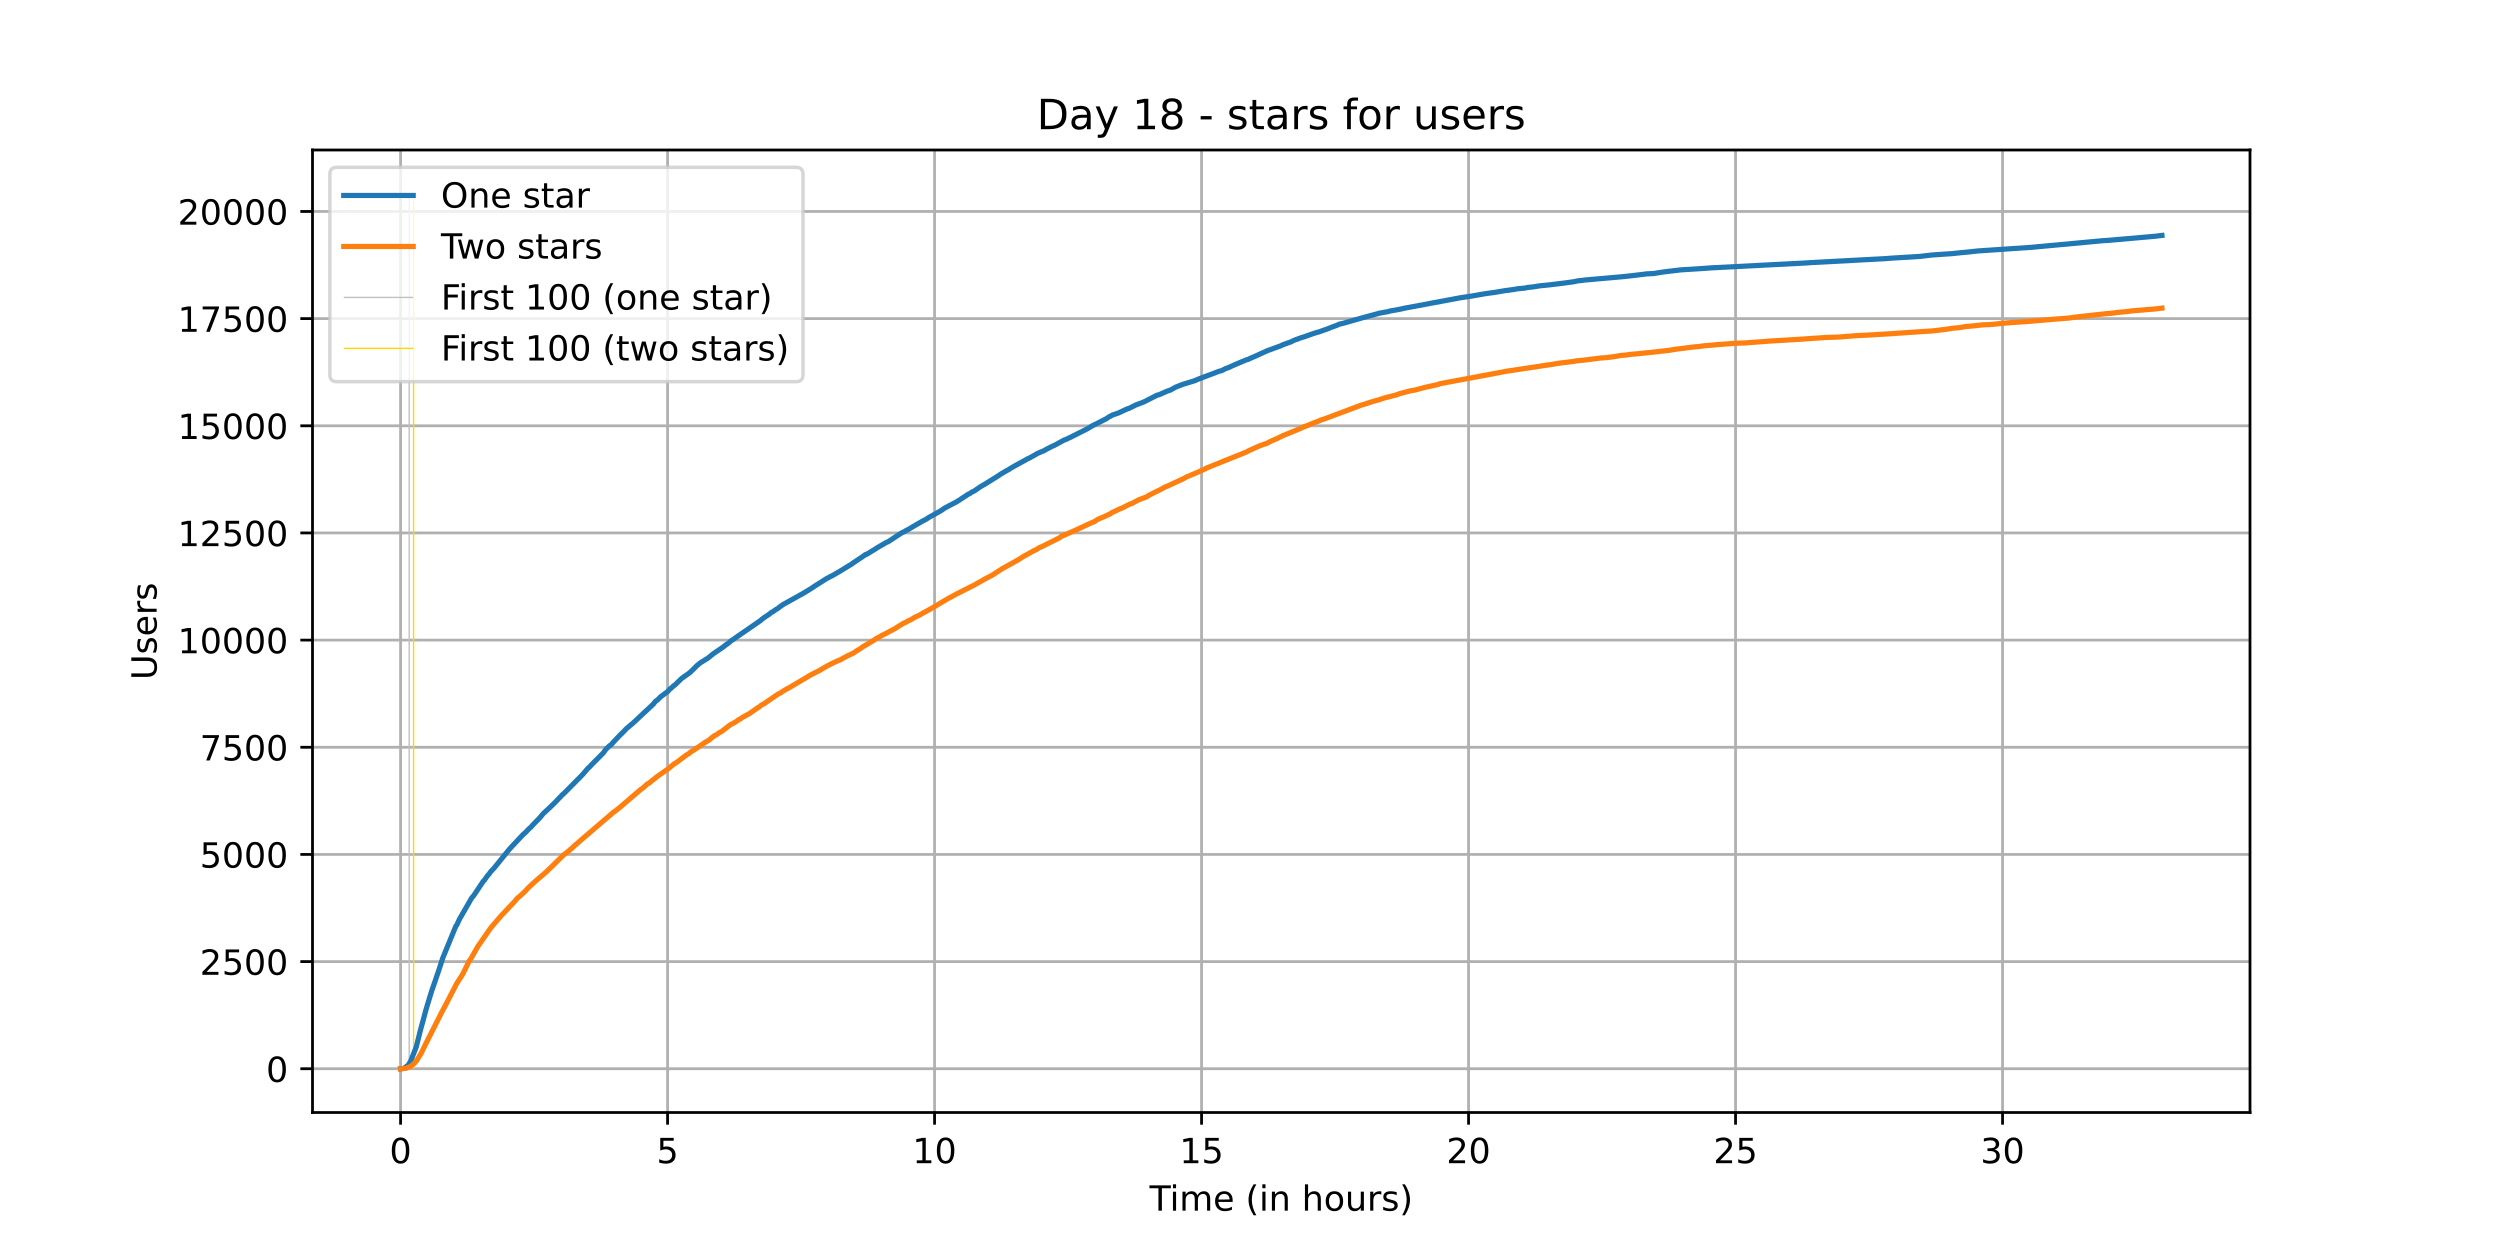 <?xml version="1.0" encoding="utf-8" standalone="no"?>
<!DOCTYPE svg PUBLIC "-//W3C//DTD SVG 1.1//EN"
  "http://www.w3.org/Graphics/SVG/1.1/DTD/svg11.dtd">
<!-- Created with matplotlib (https://matplotlib.org/) -->
<svg height="360pt" version="1.1" viewBox="0 0 720 360" width="720pt" xmlns="http://www.w3.org/2000/svg" xmlns:xlink="http://www.w3.org/1999/xlink">
 <defs>
  <style type="text/css">*{stroke-linecap:butt;stroke-linejoin:round;}</style>
 </defs>
 <g id="figure_1">
  <g id="patch_1">
   <path d="M 0 360 
L 720 360 
L 720 0 
L 0 0 
z
" style="fill:#ffffff;"/>
  </g>
  <g id="axes_1">
   <g id="patch_2">
    <path d="M 90 320.4 
L 648 320.4 
L 648 43.2 
L 90 43.2 
z
" style="fill:#ffffff;"/>
   </g>
   <g id="matplotlib.axis_1">
    <g id="xtick_1">
     <g id="line2d_1">
      <path clip-path="url(#p8e06404243)" d="M 115.364 320.4 
L 115.364 43.2 
" style="fill:none;stroke:#b0b0b0;stroke-linecap:square;stroke-width:0.8;"/>
     </g>
     <g id="line2d_2">
      <defs>
       <path d="M 0 0 
L 0 3.5 
" id="m67d4da3504" style="stroke:#000000;stroke-width:0.8;"/>
      </defs>
      <g>
       <use style="stroke:#000000;stroke-width:0.8;" x="115.364" xlink:href="#m67d4da3504" y="320.4"/>
      </g>
     </g>
     <g id="text_1">
      <!-- 0 -->
      <g transform="translate(112.182 334.998)scale(0.1 -0.1)">
       <defs>
        <path d="M 31.781 66.406 
Q 24.172 66.406 20.328 58.906 
Q 16.5 51.422 16.5 36.375 
Q 16.5 21.391 20.328 13.891 
Q 24.172 6.391 31.781 6.391 
Q 39.453 6.391 43.281 13.891 
Q 47.125 21.391 47.125 36.375 
Q 47.125 51.422 43.281 58.906 
Q 39.453 66.406 31.781 66.406 
z
M 31.781 74.219 
Q 44.047 74.219 50.516 64.516 
Q 56.984 54.828 56.984 36.375 
Q 56.984 17.969 50.516 8.266 
Q 44.047 -1.422 31.781 -1.422 
Q 19.531 -1.422 13.062 8.266 
Q 6.594 17.969 6.594 36.375 
Q 6.594 54.828 13.062 64.516 
Q 19.531 74.219 31.781 74.219 
z
" id="DejaVuSans-48"/>
       </defs>
       <use xlink:href="#DejaVuSans-48"/>
      </g>
     </g>
    </g>
    <g id="xtick_2">
     <g id="line2d_3">
      <path clip-path="url(#p8e06404243)" d="M 192.259 320.4 
L 192.259 43.2 
" style="fill:none;stroke:#b0b0b0;stroke-linecap:square;stroke-width:0.8;"/>
     </g>
     <g id="line2d_4">
      <g>
       <use style="stroke:#000000;stroke-width:0.8;" x="192.259" xlink:href="#m67d4da3504" y="320.4"/>
      </g>
     </g>
     <g id="text_2">
      <!-- 5 -->
      <g transform="translate(189.077 334.998)scale(0.1 -0.1)">
       <defs>
        <path d="M 10.797 72.906 
L 49.516 72.906 
L 49.516 64.594 
L 19.828 64.594 
L 19.828 46.734 
Q 21.969 47.469 24.109 47.828 
Q 26.266 48.188 28.422 48.188 
Q 40.625 48.188 47.75 41.5 
Q 54.891 34.812 54.891 23.391 
Q 54.891 11.625 47.562 5.094 
Q 40.234 -1.422 26.906 -1.422 
Q 22.312 -1.422 17.547 -0.641 
Q 12.797 0.141 7.719 1.703 
L 7.719 11.625 
Q 12.109 9.234 16.797 8.062 
Q 21.484 6.891 26.703 6.891 
Q 35.156 6.891 40.078 11.328 
Q 45.016 15.766 45.016 23.391 
Q 45.016 31 40.078 35.438 
Q 35.156 39.891 26.703 39.891 
Q 22.75 39.891 18.812 39.016 
Q 14.891 38.141 10.797 36.281 
z
" id="DejaVuSans-53"/>
       </defs>
       <use xlink:href="#DejaVuSans-53"/>
      </g>
     </g>
    </g>
    <g id="xtick_3">
     <g id="line2d_5">
      <path clip-path="url(#p8e06404243)" d="M 269.154 320.4 
L 269.154 43.2 
" style="fill:none;stroke:#b0b0b0;stroke-linecap:square;stroke-width:0.8;"/>
     </g>
     <g id="line2d_6">
      <g>
       <use style="stroke:#000000;stroke-width:0.8;" x="269.154" xlink:href="#m67d4da3504" y="320.4"/>
      </g>
     </g>
     <g id="text_3">
      <!-- 10 -->
      <g transform="translate(262.791 334.998)scale(0.1 -0.1)">
       <defs>
        <path d="M 12.406 8.297 
L 28.516 8.297 
L 28.516 63.922 
L 10.984 60.406 
L 10.984 69.391 
L 28.422 72.906 
L 38.281 72.906 
L 38.281 8.297 
L 54.391 8.297 
L 54.391 0 
L 12.406 0 
z
" id="DejaVuSans-49"/>
       </defs>
       <use xlink:href="#DejaVuSans-49"/>
       <use x="63.623" xlink:href="#DejaVuSans-48"/>
      </g>
     </g>
    </g>
    <g id="xtick_4">
     <g id="line2d_7">
      <path clip-path="url(#p8e06404243)" d="M 346.049 320.4 
L 346.049 43.2 
" style="fill:none;stroke:#b0b0b0;stroke-linecap:square;stroke-width:0.8;"/>
     </g>
     <g id="line2d_8">
      <g>
       <use style="stroke:#000000;stroke-width:0.8;" x="346.049" xlink:href="#m67d4da3504" y="320.4"/>
      </g>
     </g>
     <g id="text_4">
      <!-- 15 -->
      <g transform="translate(339.686 334.998)scale(0.1 -0.1)">
       <use xlink:href="#DejaVuSans-49"/>
       <use x="63.623" xlink:href="#DejaVuSans-53"/>
      </g>
     </g>
    </g>
    <g id="xtick_5">
     <g id="line2d_9">
      <path clip-path="url(#p8e06404243)" d="M 422.944 320.4 
L 422.944 43.2 
" style="fill:none;stroke:#b0b0b0;stroke-linecap:square;stroke-width:0.8;"/>
     </g>
     <g id="line2d_10">
      <g>
       <use style="stroke:#000000;stroke-width:0.8;" x="422.944" xlink:href="#m67d4da3504" y="320.4"/>
      </g>
     </g>
     <g id="text_5">
      <!-- 20 -->
      <g transform="translate(416.582 334.998)scale(0.1 -0.1)">
       <defs>
        <path d="M 19.188 8.297 
L 53.609 8.297 
L 53.609 0 
L 7.328 0 
L 7.328 8.297 
Q 12.938 14.109 22.625 23.891 
Q 32.328 33.688 34.812 36.531 
Q 39.547 41.844 41.422 45.531 
Q 43.312 49.219 43.312 52.781 
Q 43.312 58.594 39.234 62.25 
Q 35.156 65.922 28.609 65.922 
Q 23.969 65.922 18.812 64.312 
Q 13.672 62.703 7.812 59.422 
L 7.812 69.391 
Q 13.766 71.781 18.938 73 
Q 24.125 74.219 28.422 74.219 
Q 39.75 74.219 46.484 68.547 
Q 53.219 62.891 53.219 53.422 
Q 53.219 48.922 51.531 44.891 
Q 49.859 40.875 45.406 35.406 
Q 44.188 33.984 37.641 27.219 
Q 31.109 20.453 19.188 8.297 
z
" id="DejaVuSans-50"/>
       </defs>
       <use xlink:href="#DejaVuSans-50"/>
       <use x="63.623" xlink:href="#DejaVuSans-48"/>
      </g>
     </g>
    </g>
    <g id="xtick_6">
     <g id="line2d_11">
      <path clip-path="url(#p8e06404243)" d="M 499.839 320.4 
L 499.839 43.2 
" style="fill:none;stroke:#b0b0b0;stroke-linecap:square;stroke-width:0.8;"/>
     </g>
     <g id="line2d_12">
      <g>
       <use style="stroke:#000000;stroke-width:0.8;" x="499.839" xlink:href="#m67d4da3504" y="320.4"/>
      </g>
     </g>
     <g id="text_6">
      <!-- 25 -->
      <g transform="translate(493.477 334.998)scale(0.1 -0.1)">
       <use xlink:href="#DejaVuSans-50"/>
       <use x="63.623" xlink:href="#DejaVuSans-53"/>
      </g>
     </g>
    </g>
    <g id="xtick_7">
     <g id="line2d_13">
      <path clip-path="url(#p8e06404243)" d="M 576.734 320.4 
L 576.734 43.2 
" style="fill:none;stroke:#b0b0b0;stroke-linecap:square;stroke-width:0.8;"/>
     </g>
     <g id="line2d_14">
      <g>
       <use style="stroke:#000000;stroke-width:0.8;" x="576.734" xlink:href="#m67d4da3504" y="320.4"/>
      </g>
     </g>
     <g id="text_7">
      <!-- 30 -->
      <g transform="translate(570.372 334.998)scale(0.1 -0.1)">
       <defs>
        <path d="M 40.578 39.312 
Q 47.656 37.797 51.625 33 
Q 55.609 28.219 55.609 21.188 
Q 55.609 10.406 48.188 4.484 
Q 40.766 -1.422 27.094 -1.422 
Q 22.516 -1.422 17.656 -0.516 
Q 12.797 0.391 7.625 2.203 
L 7.625 11.719 
Q 11.719 9.328 16.594 8.109 
Q 21.484 6.891 26.812 6.891 
Q 36.078 6.891 40.938 10.547 
Q 45.797 14.203 45.797 21.188 
Q 45.797 27.641 41.281 31.266 
Q 36.766 34.906 28.719 34.906 
L 20.219 34.906 
L 20.219 43.016 
L 29.109 43.016 
Q 36.375 43.016 40.234 45.922 
Q 44.094 48.828 44.094 54.297 
Q 44.094 59.906 40.109 62.906 
Q 36.141 65.922 28.719 65.922 
Q 24.656 65.922 20.016 65.031 
Q 15.375 64.156 9.812 62.312 
L 9.812 71.094 
Q 15.438 72.656 20.344 73.438 
Q 25.25 74.219 29.594 74.219 
Q 40.828 74.219 47.359 69.109 
Q 53.906 64.016 53.906 55.328 
Q 53.906 49.266 50.438 45.094 
Q 46.969 40.922 40.578 39.312 
z
" id="DejaVuSans-51"/>
       </defs>
       <use xlink:href="#DejaVuSans-51"/>
       <use x="63.623" xlink:href="#DejaVuSans-48"/>
      </g>
     </g>
    </g>
    <g id="text_8">
     <!-- Time (in hours) -->
     <g transform="translate(331.072 348.677)scale(0.1 -0.1)">
      <defs>
       <path d="M -0.297 72.906 
L 61.375 72.906 
L 61.375 64.594 
L 35.5 64.594 
L 35.5 0 
L 25.594 0 
L 25.594 64.594 
L -0.297 64.594 
z
" id="DejaVuSans-84"/>
       <path d="M 9.422 54.688 
L 18.406 54.688 
L 18.406 0 
L 9.422 0 
z
M 9.422 75.984 
L 18.406 75.984 
L 18.406 64.594 
L 9.422 64.594 
z
" id="DejaVuSans-105"/>
       <path d="M 52 44.188 
Q 55.375 50.25 60.062 53.125 
Q 64.75 56 71.094 56 
Q 79.641 56 84.281 50.016 
Q 88.922 44.047 88.922 33.016 
L 88.922 0 
L 79.891 0 
L 79.891 32.719 
Q 79.891 40.578 77.094 44.375 
Q 74.312 48.188 68.609 48.188 
Q 61.625 48.188 57.562 43.547 
Q 53.516 38.922 53.516 30.906 
L 53.516 0 
L 44.484 0 
L 44.484 32.719 
Q 44.484 40.625 41.703 44.406 
Q 38.922 48.188 33.109 48.188 
Q 26.219 48.188 22.156 43.531 
Q 18.109 38.875 18.109 30.906 
L 18.109 0 
L 9.078 0 
L 9.078 54.688 
L 18.109 54.688 
L 18.109 46.188 
Q 21.188 51.219 25.484 53.609 
Q 29.781 56 35.688 56 
Q 41.656 56 45.828 52.969 
Q 50 49.953 52 44.188 
z
" id="DejaVuSans-109"/>
       <path d="M 56.203 29.594 
L 56.203 25.203 
L 14.891 25.203 
Q 15.484 15.922 20.484 11.062 
Q 25.484 6.203 34.422 6.203 
Q 39.594 6.203 44.453 7.469 
Q 49.312 8.734 54.109 11.281 
L 54.109 2.781 
Q 49.266 0.734 44.188 -0.344 
Q 39.109 -1.422 33.891 -1.422 
Q 20.797 -1.422 13.156 6.188 
Q 5.516 13.812 5.516 26.812 
Q 5.516 40.234 12.766 48.109 
Q 20.016 56 32.328 56 
Q 43.359 56 49.781 48.891 
Q 56.203 41.797 56.203 29.594 
z
M 47.219 32.234 
Q 47.125 39.594 43.094 43.984 
Q 39.062 48.391 32.422 48.391 
Q 24.906 48.391 20.391 44.141 
Q 15.875 39.891 15.188 32.172 
z
" id="DejaVuSans-101"/>
       <path id="DejaVuSans-32"/>
       <path d="M 31 75.875 
Q 24.469 64.656 21.281 53.656 
Q 18.109 42.672 18.109 31.391 
Q 18.109 20.125 21.312 9.062 
Q 24.516 -2 31 -13.188 
L 23.188 -13.188 
Q 15.875 -1.703 12.234 9.375 
Q 8.594 20.453 8.594 31.391 
Q 8.594 42.281 12.203 53.312 
Q 15.828 64.359 23.188 75.875 
z
" id="DejaVuSans-40"/>
       <path d="M 54.891 33.016 
L 54.891 0 
L 45.906 0 
L 45.906 32.719 
Q 45.906 40.484 42.875 44.328 
Q 39.844 48.188 33.797 48.188 
Q 26.516 48.188 22.312 43.547 
Q 18.109 38.922 18.109 30.906 
L 18.109 0 
L 9.078 0 
L 9.078 54.688 
L 18.109 54.688 
L 18.109 46.188 
Q 21.344 51.125 25.703 53.562 
Q 30.078 56 35.797 56 
Q 45.219 56 50.047 50.172 
Q 54.891 44.344 54.891 33.016 
z
" id="DejaVuSans-110"/>
       <path d="M 54.891 33.016 
L 54.891 0 
L 45.906 0 
L 45.906 32.719 
Q 45.906 40.484 42.875 44.328 
Q 39.844 48.188 33.797 48.188 
Q 26.516 48.188 22.312 43.547 
Q 18.109 38.922 18.109 30.906 
L 18.109 0 
L 9.078 0 
L 9.078 75.984 
L 18.109 75.984 
L 18.109 46.188 
Q 21.344 51.125 25.703 53.562 
Q 30.078 56 35.797 56 
Q 45.219 56 50.047 50.172 
Q 54.891 44.344 54.891 33.016 
z
" id="DejaVuSans-104"/>
       <path d="M 30.609 48.391 
Q 23.391 48.391 19.188 42.75 
Q 14.984 37.109 14.984 27.297 
Q 14.984 17.484 19.156 11.844 
Q 23.344 6.203 30.609 6.203 
Q 37.797 6.203 41.984 11.859 
Q 46.188 17.531 46.188 27.297 
Q 46.188 37.016 41.984 42.703 
Q 37.797 48.391 30.609 48.391 
z
M 30.609 56 
Q 42.328 56 49.016 48.375 
Q 55.719 40.766 55.719 27.297 
Q 55.719 13.875 49.016 6.219 
Q 42.328 -1.422 30.609 -1.422 
Q 18.844 -1.422 12.172 6.219 
Q 5.516 13.875 5.516 27.297 
Q 5.516 40.766 12.172 48.375 
Q 18.844 56 30.609 56 
z
" id="DejaVuSans-111"/>
       <path d="M 8.5 21.578 
L 8.5 54.688 
L 17.484 54.688 
L 17.484 21.922 
Q 17.484 14.156 20.5 10.266 
Q 23.531 6.391 29.594 6.391 
Q 36.859 6.391 41.078 11.031 
Q 45.312 15.672 45.312 23.688 
L 45.312 54.688 
L 54.297 54.688 
L 54.297 0 
L 45.312 0 
L 45.312 8.406 
Q 42.047 3.422 37.719 1 
Q 33.406 -1.422 27.688 -1.422 
Q 18.266 -1.422 13.375 4.438 
Q 8.5 10.297 8.5 21.578 
z
M 31.109 56 
z
" id="DejaVuSans-117"/>
       <path d="M 41.109 46.297 
Q 39.594 47.172 37.812 47.578 
Q 36.031 48 33.891 48 
Q 26.266 48 22.188 43.047 
Q 18.109 38.094 18.109 28.812 
L 18.109 0 
L 9.078 0 
L 9.078 54.688 
L 18.109 54.688 
L 18.109 46.188 
Q 20.953 51.172 25.484 53.578 
Q 30.031 56 36.531 56 
Q 37.453 56 38.578 55.875 
Q 39.703 55.766 41.062 55.516 
z
" id="DejaVuSans-114"/>
       <path d="M 44.281 53.078 
L 44.281 44.578 
Q 40.484 46.531 36.375 47.5 
Q 32.281 48.484 27.875 48.484 
Q 21.188 48.484 17.844 46.438 
Q 14.5 44.391 14.5 40.281 
Q 14.5 37.156 16.891 35.375 
Q 19.281 33.594 26.516 31.984 
L 29.594 31.297 
Q 39.156 29.25 43.188 25.516 
Q 47.219 21.781 47.219 15.094 
Q 47.219 7.469 41.188 3.016 
Q 35.156 -1.422 24.609 -1.422 
Q 20.219 -1.422 15.453 -0.562 
Q 10.688 0.297 5.422 2 
L 5.422 11.281 
Q 10.406 8.688 15.234 7.391 
Q 20.062 6.109 24.812 6.109 
Q 31.156 6.109 34.562 8.281 
Q 37.984 10.453 37.984 14.406 
Q 37.984 18.062 35.516 20.016 
Q 33.062 21.969 24.703 23.781 
L 21.578 24.516 
Q 13.234 26.266 9.516 29.906 
Q 5.812 33.547 5.812 39.891 
Q 5.812 47.609 11.281 51.797 
Q 16.75 56 26.812 56 
Q 31.781 56 36.172 55.266 
Q 40.578 54.547 44.281 53.078 
z
" id="DejaVuSans-115"/>
       <path d="M 8.016 75.875 
L 15.828 75.875 
Q 23.141 64.359 26.781 53.312 
Q 30.422 42.281 30.422 31.391 
Q 30.422 20.453 26.781 9.375 
Q 23.141 -1.703 15.828 -13.188 
L 8.016 -13.188 
Q 14.5 -2 17.703 9.062 
Q 20.906 20.125 20.906 31.391 
Q 20.906 42.672 17.703 53.656 
Q 14.5 64.656 8.016 75.875 
z
" id="DejaVuSans-41"/>
      </defs>
      <use xlink:href="#DejaVuSans-84"/>
      <use x="57.959" xlink:href="#DejaVuSans-105"/>
      <use x="85.742" xlink:href="#DejaVuSans-109"/>
      <use x="183.154" xlink:href="#DejaVuSans-101"/>
      <use x="244.678" xlink:href="#DejaVuSans-32"/>
      <use x="276.465" xlink:href="#DejaVuSans-40"/>
      <use x="315.479" xlink:href="#DejaVuSans-105"/>
      <use x="343.262" xlink:href="#DejaVuSans-110"/>
      <use x="406.641" xlink:href="#DejaVuSans-32"/>
      <use x="438.428" xlink:href="#DejaVuSans-104"/>
      <use x="501.807" xlink:href="#DejaVuSans-111"/>
      <use x="562.988" xlink:href="#DejaVuSans-117"/>
      <use x="626.367" xlink:href="#DejaVuSans-114"/>
      <use x="667.48" xlink:href="#DejaVuSans-115"/>
      <use x="719.58" xlink:href="#DejaVuSans-41"/>
     </g>
    </g>
   </g>
   <g id="matplotlib.axis_2">
    <g id="ytick_1">
     <g id="line2d_15">
      <path clip-path="url(#p8e06404243)" d="M 90 307.8 
L 648 307.8 
" style="fill:none;stroke:#b0b0b0;stroke-linecap:square;stroke-width:0.8;"/>
     </g>
     <g id="line2d_16">
      <defs>
       <path d="M 0 0 
L -3.5 0 
" id="m8e294dce4d" style="stroke:#000000;stroke-width:0.8;"/>
      </defs>
      <g>
       <use style="stroke:#000000;stroke-width:0.8;" x="90" xlink:href="#m8e294dce4d" y="307.8"/>
      </g>
     </g>
     <g id="text_9">
      <!-- 0 -->
      <g transform="translate(76.638 311.599)scale(0.1 -0.1)">
       <use xlink:href="#DejaVuSans-48"/>
      </g>
     </g>
    </g>
    <g id="ytick_2">
     <g id="line2d_17">
      <path clip-path="url(#p8e06404243)" d="M 90 276.937 
L 648 276.937 
" style="fill:none;stroke:#b0b0b0;stroke-linecap:square;stroke-width:0.8;"/>
     </g>
     <g id="line2d_18">
      <g>
       <use style="stroke:#000000;stroke-width:0.8;" x="90" xlink:href="#m8e294dce4d" y="276.937"/>
      </g>
     </g>
     <g id="text_10">
      <!-- 2500 -->
      <g transform="translate(57.55 280.737)scale(0.1 -0.1)">
       <use xlink:href="#DejaVuSans-50"/>
       <use x="63.623" xlink:href="#DejaVuSans-53"/>
       <use x="127.246" xlink:href="#DejaVuSans-48"/>
       <use x="190.869" xlink:href="#DejaVuSans-48"/>
      </g>
     </g>
    </g>
    <g id="ytick_3">
     <g id="line2d_19">
      <path clip-path="url(#p8e06404243)" d="M 90 246.075 
L 648 246.075 
" style="fill:none;stroke:#b0b0b0;stroke-linecap:square;stroke-width:0.8;"/>
     </g>
     <g id="line2d_20">
      <g>
       <use style="stroke:#000000;stroke-width:0.8;" x="90" xlink:href="#m8e294dce4d" y="246.075"/>
      </g>
     </g>
     <g id="text_11">
      <!-- 5000 -->
      <g transform="translate(57.55 249.874)scale(0.1 -0.1)">
       <use xlink:href="#DejaVuSans-53"/>
       <use x="63.623" xlink:href="#DejaVuSans-48"/>
       <use x="127.246" xlink:href="#DejaVuSans-48"/>
       <use x="190.869" xlink:href="#DejaVuSans-48"/>
      </g>
     </g>
    </g>
    <g id="ytick_4">
     <g id="line2d_21">
      <path clip-path="url(#p8e06404243)" d="M 90 215.212 
L 648 215.212 
" style="fill:none;stroke:#b0b0b0;stroke-linecap:square;stroke-width:0.8;"/>
     </g>
     <g id="line2d_22">
      <g>
       <use style="stroke:#000000;stroke-width:0.8;" x="90" xlink:href="#m8e294dce4d" y="215.212"/>
      </g>
     </g>
     <g id="text_12">
      <!-- 7500 -->
      <g transform="translate(57.55 219.011)scale(0.1 -0.1)">
       <defs>
        <path d="M 8.203 72.906 
L 55.078 72.906 
L 55.078 68.703 
L 28.609 0 
L 18.312 0 
L 43.219 64.594 
L 8.203 64.594 
z
" id="DejaVuSans-55"/>
       </defs>
       <use xlink:href="#DejaVuSans-55"/>
       <use x="63.623" xlink:href="#DejaVuSans-53"/>
       <use x="127.246" xlink:href="#DejaVuSans-48"/>
       <use x="190.869" xlink:href="#DejaVuSans-48"/>
      </g>
     </g>
    </g>
    <g id="ytick_5">
     <g id="line2d_23">
      <path clip-path="url(#p8e06404243)" d="M 90 184.35 
L 648 184.35 
" style="fill:none;stroke:#b0b0b0;stroke-linecap:square;stroke-width:0.8;"/>
     </g>
     <g id="line2d_24">
      <g>
       <use style="stroke:#000000;stroke-width:0.8;" x="90" xlink:href="#m8e294dce4d" y="184.35"/>
      </g>
     </g>
     <g id="text_13">
      <!-- 10000 -->
      <g transform="translate(51.188 188.149)scale(0.1 -0.1)">
       <use xlink:href="#DejaVuSans-49"/>
       <use x="63.623" xlink:href="#DejaVuSans-48"/>
       <use x="127.246" xlink:href="#DejaVuSans-48"/>
       <use x="190.869" xlink:href="#DejaVuSans-48"/>
       <use x="254.492" xlink:href="#DejaVuSans-48"/>
      </g>
     </g>
    </g>
    <g id="ytick_6">
     <g id="line2d_25">
      <path clip-path="url(#p8e06404243)" d="M 90 153.487 
L 648 153.487 
" style="fill:none;stroke:#b0b0b0;stroke-linecap:square;stroke-width:0.8;"/>
     </g>
     <g id="line2d_26">
      <g>
       <use style="stroke:#000000;stroke-width:0.8;" x="90" xlink:href="#m8e294dce4d" y="153.487"/>
      </g>
     </g>
     <g id="text_14">
      <!-- 12500 -->
      <g transform="translate(51.188 157.286)scale(0.1 -0.1)">
       <use xlink:href="#DejaVuSans-49"/>
       <use x="63.623" xlink:href="#DejaVuSans-50"/>
       <use x="127.246" xlink:href="#DejaVuSans-53"/>
       <use x="190.869" xlink:href="#DejaVuSans-48"/>
       <use x="254.492" xlink:href="#DejaVuSans-48"/>
      </g>
     </g>
    </g>
    <g id="ytick_7">
     <g id="line2d_27">
      <path clip-path="url(#p8e06404243)" d="M 90 122.624 
L 648 122.624 
" style="fill:none;stroke:#b0b0b0;stroke-linecap:square;stroke-width:0.8;"/>
     </g>
     <g id="line2d_28">
      <g>
       <use style="stroke:#000000;stroke-width:0.8;" x="90" xlink:href="#m8e294dce4d" y="122.624"/>
      </g>
     </g>
     <g id="text_15">
      <!-- 15000 -->
      <g transform="translate(51.188 126.424)scale(0.1 -0.1)">
       <use xlink:href="#DejaVuSans-49"/>
       <use x="63.623" xlink:href="#DejaVuSans-53"/>
       <use x="127.246" xlink:href="#DejaVuSans-48"/>
       <use x="190.869" xlink:href="#DejaVuSans-48"/>
       <use x="254.492" xlink:href="#DejaVuSans-48"/>
      </g>
     </g>
    </g>
    <g id="ytick_8">
     <g id="line2d_29">
      <path clip-path="url(#p8e06404243)" d="M 90 91.762 
L 648 91.762 
" style="fill:none;stroke:#b0b0b0;stroke-linecap:square;stroke-width:0.8;"/>
     </g>
     <g id="line2d_30">
      <g>
       <use style="stroke:#000000;stroke-width:0.8;" x="90" xlink:href="#m8e294dce4d" y="91.762"/>
      </g>
     </g>
     <g id="text_16">
      <!-- 17500 -->
      <g transform="translate(51.188 95.561)scale(0.1 -0.1)">
       <use xlink:href="#DejaVuSans-49"/>
       <use x="63.623" xlink:href="#DejaVuSans-55"/>
       <use x="127.246" xlink:href="#DejaVuSans-53"/>
       <use x="190.869" xlink:href="#DejaVuSans-48"/>
       <use x="254.492" xlink:href="#DejaVuSans-48"/>
      </g>
     </g>
    </g>
    <g id="ytick_9">
     <g id="line2d_31">
      <path clip-path="url(#p8e06404243)" d="M 90 60.899 
L 648 60.899 
" style="fill:none;stroke:#b0b0b0;stroke-linecap:square;stroke-width:0.8;"/>
     </g>
     <g id="line2d_32">
      <g>
       <use style="stroke:#000000;stroke-width:0.8;" x="90" xlink:href="#m8e294dce4d" y="60.899"/>
      </g>
     </g>
     <g id="text_17">
      <!-- 20000 -->
      <g transform="translate(51.188 64.698)scale(0.1 -0.1)">
       <use xlink:href="#DejaVuSans-50"/>
       <use x="63.623" xlink:href="#DejaVuSans-48"/>
       <use x="127.246" xlink:href="#DejaVuSans-48"/>
       <use x="190.869" xlink:href="#DejaVuSans-48"/>
       <use x="254.492" xlink:href="#DejaVuSans-48"/>
      </g>
     </g>
    </g>
    <g id="text_18">
     <!-- Users -->
     <g transform="translate(45.108 195.801)rotate(-90)scale(0.1 -0.1)">
      <defs>
       <path d="M 8.688 72.906 
L 18.609 72.906 
L 18.609 28.609 
Q 18.609 16.891 22.844 11.734 
Q 27.094 6.594 36.625 6.594 
Q 46.094 6.594 50.344 11.734 
Q 54.594 16.891 54.594 28.609 
L 54.594 72.906 
L 64.5 72.906 
L 64.5 27.391 
Q 64.5 13.141 57.438 5.859 
Q 50.391 -1.422 36.625 -1.422 
Q 22.797 -1.422 15.734 5.859 
Q 8.688 13.141 8.688 27.391 
z
" id="DejaVuSans-85"/>
      </defs>
      <use xlink:href="#DejaVuSans-85"/>
      <use x="73.193" xlink:href="#DejaVuSans-115"/>
      <use x="125.293" xlink:href="#DejaVuSans-101"/>
      <use x="186.816" xlink:href="#DejaVuSans-114"/>
      <use x="227.93" xlink:href="#DejaVuSans-115"/>
     </g>
    </g>
   </g>
   <g id="LineCollection_1">
    <path clip-path="url(#p8e06404243)" d="M 117.846 307.8 
L 117.846 55.8 
" style="fill:none;stroke:#c0c0c0;stroke-width:0.4;"/>
   </g>
   <g id="LineCollection_2">
    <path clip-path="url(#p8e06404243)" d="M 119.114 307.8 
L 119.114 55.8 
" style="fill:none;stroke:#ffd700;stroke-width:0.4;"/>
   </g>
   <g id="line2d_33">
    <path clip-path="url(#p8e06404243)" d="M 115.364 307.8 
L 116.321 307.689 
L 117.337 306.948 
L 117.594 306.726 
L 118.354 305.417 
L 119.879 301.516 
L 121.148 296.443 
L 121.656 294.615 
L 122.673 290.838 
L 123.69 287.455 
L 124.45 285.011 
L 124.958 283.579 
L 125.719 281.357 
L 126.484 279.11 
L 127.496 275.962 
L 130.546 268.518 
L 131.307 266.691 
L 131.563 266.395 
L 132.323 264.728 
L 135.882 258.543 
L 136.39 257.988 
L 139.184 253.79 
L 139.436 253.581 
L 140.453 252.124 
L 140.705 251.889 
L 141.47 250.865 
L 142.23 250.087 
L 146.801 244.445 
L 150.611 240.384 
L 151.376 239.717 
L 152.137 238.902 
L 152.645 238.421 
L 152.897 238.223 
L 153.405 237.631 
L 155.439 235.544 
L 156.456 234.322 
L 157.976 232.915 
L 160.01 230.952 
L 161.027 229.853 
L 161.279 229.644 
L 161.787 229.051 
L 162.552 228.372 
L 166.106 224.78 
L 166.871 224.027 
L 167.883 222.965 
L 169.408 221.175 
L 169.664 221.014 
L 170.425 220.187 
L 173.727 216.866 
L 174.487 215.817 
L 175.504 214.817 
L 176.013 214.484 
L 176.521 213.879 
L 178.298 211.99 
L 179.571 210.743 
L 180.331 209.916 
L 182.365 208.2 
L 188.205 202.731 
L 188.713 202.052 
L 189.473 201.472 
L 190.238 200.694 
L 192.267 199.188 
L 192.776 198.608 
L 193.536 197.954 
L 194.044 197.472 
L 194.301 197.349 
L 196.334 195.374 
L 198.62 193.756 
L 199.38 193.028 
L 199.888 192.534 
L 200.649 191.757 
L 201.666 190.917 
L 203.951 189.485 
L 205.476 188.238 
L 208.27 186.349 
L 209.03 185.732 
L 209.795 185.226 
L 210.556 184.535 
L 211.064 184.251 
L 211.824 183.683 
L 218.946 178.77 
L 219.454 178.325 
L 219.962 177.955 
L 220.471 177.584 
L 221.487 176.93 
L 222.248 176.313 
L 222.5 176.227 
L 223.517 175.511 
L 224.025 175.227 
L 224.533 174.807 
L 225.55 174.091 
L 231.646 170.696 
L 233.423 169.61 
L 233.932 169.276 
L 234.696 168.758 
L 235.2 168.437 
L 235.709 168.128 
L 236.217 167.807 
L 238.251 166.511 
L 238.503 166.425 
L 239.011 166.116 
L 239.776 165.746 
L 241.805 164.573 
L 244.347 163.017 
L 244.855 162.709 
L 245.107 162.585 
L 245.615 162.19 
L 247.649 160.832 
L 248.918 159.98 
L 249.17 159.758 
L 249.678 159.585 
L 250.695 158.98 
L 251.203 158.635 
L 251.711 158.363 
L 252.22 158.03 
L 252.728 157.697 
L 253.745 157.104 
L 255.266 156.228 
L 255.774 156.018 
L 258.06 154.524 
L 258.568 154.178 
L 259.841 153.376 
L 260.349 153.166 
L 260.858 152.845 
L 261.618 152.462 
L 263.395 151.401 
L 265.681 150.08 
L 266.445 149.709 
L 267.966 148.746 
L 268.475 148.5 
L 271.016 147.055 
L 272.033 146.352 
L 273.302 145.673 
L 275.587 144.475 
L 278.129 142.821 
L 278.638 142.463 
L 279.398 142.08 
L 279.906 141.722 
L 280.667 141.352 
L 282.448 140.117 
L 283.717 139.389 
L 287.271 137.179 
L 288.288 136.5 
L 290.065 135.463 
L 290.573 135.204 
L 291.082 134.846 
L 293.115 133.698 
L 293.624 133.426 
L 295.149 132.599 
L 295.909 132.155 
L 296.674 131.809 
L 297.434 131.365 
L 297.943 131.105 
L 298.703 130.636 
L 299.211 130.402 
L 300.736 129.772 
L 301.497 129.315 
L 302.005 129.068 
L 302.77 128.661 
L 303.787 128.204 
L 306.58 126.674 
L 306.832 126.636 
L 307.341 126.39 
L 307.849 126.143 
L 308.358 125.92 
L 309.118 125.525 
L 313.185 123.476 
L 314.706 122.563 
L 316.487 121.686 
L 318.008 120.908 
L 318.773 120.501 
L 319.533 119.958 
L 319.789 119.908 
L 320.298 119.563 
L 322.075 118.958 
L 324.617 117.773 
L 325.121 117.625 
L 325.885 117.254 
L 326.646 116.872 
L 327.154 116.612 
L 327.919 116.328 
L 329.452 115.748 
L 333.263 113.798 
L 333.771 113.699 
L 336.057 112.687 
L 337.074 112.341 
L 338.599 111.489 
L 340.632 110.699 
L 344.186 109.613 
L 344.695 109.353 
L 346.985 108.477 
L 348.762 107.81 
L 349.778 107.428 
L 351.051 106.934 
L 351.812 106.749 
L 353.081 106.107 
L 353.589 105.959 
L 354.606 105.502 
L 355.37 105.144 
L 355.879 104.934 
L 358.929 103.638 
L 359.437 103.514 
L 360.454 103.033 
L 361.214 102.724 
L 365.029 100.983 
L 366.046 100.625 
L 368.844 99.601 
L 369.352 99.342 
L 370.878 98.774 
L 371.638 98.527 
L 372.655 98.021 
L 374.94 97.181 
L 375.705 96.971 
L 377.23 96.416 
L 379.259 95.724 
L 379.767 95.626 
L 380.784 95.255 
L 382.309 94.725 
L 383.326 94.305 
L 385.107 93.651 
L 385.616 93.391 
L 386.885 93.095 
L 392.729 91.428 
L 393.754 91.157 
L 397.308 90.194 
L 399.85 89.725 
L 400.358 89.564 
L 403.408 89.021 
L 404.425 88.774 
L 420.684 85.737 
L 421.701 85.589 
L 423.986 85.244 
L 427.293 84.663 
L 428.053 84.54 
L 430.595 84.194 
L 433.389 83.713 
L 433.897 83.651 
L 434.658 83.552 
L 436.183 83.33 
L 436.948 83.182 
L 439.233 82.96 
L 439.993 82.775 
L 441.266 82.663 
L 443.552 82.305 
L 445.329 82.133 
L 446.602 81.997 
L 449.648 81.626 
L 450.413 81.528 
L 453.207 81.145 
L 454.475 80.873 
L 455.492 80.775 
L 456.509 80.639 
L 467.176 79.701 
L 468.193 79.602 
L 473.272 79.009 
L 474.032 78.886 
L 476.318 78.775 
L 477.082 78.639 
L 478.608 78.392 
L 480.128 78.195 
L 484.195 77.713 
L 491.052 77.281 
L 492.577 77.158 
L 520.524 75.713 
L 521.541 75.627 
L 543.131 74.479 
L 544.148 74.392 
L 545.417 74.306 
L 553.038 73.837 
L 556.34 73.442 
L 562.184 73.047 
L 564.722 72.775 
L 566.755 72.59 
L 569.549 72.281 
L 575.389 71.886 
L 579.455 71.602 
L 585.047 71.232 
L 585.808 71.158 
L 605.365 69.343 
L 606.89 69.244 
L 617.813 68.294 
L 620.607 68.047 
L 622.636 67.8 
L 622.636 67.8 
" style="fill:none;stroke:#1f77b4;stroke-linecap:square;stroke-width:1.5;"/>
   </g>
   <g id="line2d_34">
    <path clip-path="url(#p8e06404243)" d="M 115.364 307.8 
L 116.829 307.701 
L 118.354 307.072 
L 119.371 306.195 
L 120.131 305.257 
L 121.404 303.121 
L 122.417 301.023 
L 127.244 291.48 
L 127.752 290.529 
L 128.261 289.591 
L 129.786 286.628 
L 131.563 283.196 
L 132.832 281.233 
L 133.34 280.406 
L 134.1 278.851 
L 135.117 276.765 
L 135.625 276.073 
L 137.659 272.518 
L 140.961 267.765 
L 141.47 267.061 
L 144.263 263.815 
L 148.326 259.494 
L 149.086 258.593 
L 149.851 257.988 
L 151.376 256.556 
L 151.88 255.951 
L 153.662 254.272 
L 154.17 253.827 
L 154.674 253.371 
L 155.182 252.951 
L 157.468 250.988 
L 157.976 250.445 
L 158.485 249.988 
L 162.295 246.235 
L 163.06 245.667 
L 164.077 244.828 
L 164.329 244.544 
L 164.581 244.433 
L 165.345 243.655 
L 165.854 243.235 
L 167.123 242.124 
L 176.777 233.841 
L 177.281 233.532 
L 177.79 233.088 
L 178.298 232.73 
L 179.315 231.841 
L 184.65 227.273 
L 184.902 227.162 
L 186.428 225.792 
L 186.936 225.545 
L 188.205 224.471 
L 188.457 224.36 
L 188.965 223.866 
L 192.524 221.348 
L 194.044 220.076 
L 194.809 219.607 
L 197.855 217.323 
L 198.363 217.064 
L 198.872 216.607 
L 200.14 215.829 
L 202.934 213.891 
L 203.443 213.583 
L 204.207 213.151 
L 205.224 212.249 
L 205.476 212.138 
L 205.728 211.879 
L 206.237 211.669 
L 207.253 210.953 
L 207.762 210.706 
L 210.303 208.756 
L 211.572 208.077 
L 212.081 207.756 
L 212.841 207.213 
L 213.097 207.139 
L 213.858 206.583 
L 215.9 205.484 
L 216.404 205.114 
L 218.185 203.867 
L 218.694 203.571 
L 219.198 203.126 
L 219.706 202.83 
L 220.214 202.583 
L 220.979 202.015 
L 221.739 201.509 
L 224.025 199.929 
L 224.79 199.559 
L 225.294 199.201 
L 226.567 198.435 
L 227.327 198.028 
L 232.663 194.88 
L 233.171 194.559 
L 234.948 193.621 
L 235.709 193.263 
L 236.217 192.966 
L 236.725 192.67 
L 237.234 192.361 
L 237.742 192.078 
L 238.251 191.781 
L 239.519 191.139 
L 240.284 190.769 
L 241.553 190.189 
L 242.061 190.016 
L 243.078 189.411 
L 243.582 189.176 
L 244.09 188.856 
L 244.599 188.658 
L 245.872 188.028 
L 246.884 187.337 
L 247.649 186.893 
L 248.409 186.337 
L 248.918 186.016 
L 249.426 185.745 
L 251.964 184.201 
L 252.472 183.819 
L 252.98 183.584 
L 253.997 183.004 
L 255.266 182.362 
L 257.808 181.004 
L 258.316 180.671 
L 260.093 179.56 
L 261.11 179.115 
L 261.362 178.893 
L 262.126 178.572 
L 263.652 177.683 
L 264.92 177.103 
L 265.937 176.486 
L 266.445 176.239 
L 267.458 175.659 
L 268.475 175.103 
L 272.794 172.523 
L 275.587 171.017 
L 280.415 168.573 
L 284.225 166.437 
L 285.75 165.659 
L 288.544 163.844 
L 293.372 161.153 
L 294.64 160.326 
L 297.943 158.499 
L 298.451 158.314 
L 299.211 157.783 
L 299.976 157.462 
L 305.055 154.931 
L 305.564 154.536 
L 306.58 154.104 
L 308.101 153.413 
L 309.374 152.857 
L 313.689 150.857 
L 314.197 150.623 
L 315.214 150.216 
L 315.979 149.685 
L 316.991 149.203 
L 317.5 149.006 
L 318.264 148.685 
L 319.533 148.067 
L 319.789 147.969 
L 320.298 147.586 
L 320.806 147.388 
L 322.327 146.648 
L 323.091 146.352 
L 325.377 145.179 
L 325.885 145.043 
L 327.919 143.957 
L 330.213 143.092 
L 330.973 142.611 
L 331.99 142.08 
L 334.023 141.093 
L 335.548 140.253 
L 336.313 139.957 
L 340.884 137.833 
L 341.649 137.389 
L 344.695 136.105 
L 345.203 135.895 
L 346.985 135.093 
L 347.493 134.784 
L 358.929 130.192 
L 359.437 129.896 
L 359.946 129.661 
L 362.739 128.414 
L 363.504 128.143 
L 364.269 127.859 
L 364.521 127.834 
L 366.046 127.056 
L 367.063 126.612 
L 367.827 126.291 
L 368.336 126.032 
L 369.604 125.402 
L 370.878 124.908 
L 374.432 123.439 
L 375.449 122.958 
L 376.722 122.476 
L 377.738 122.044 
L 378.247 121.834 
L 380.024 121.18 
L 380.276 120.995 
L 381.293 120.699 
L 391.968 116.699 
L 392.729 116.477 
L 395.531 115.575 
L 396.8 115.242 
L 398.833 114.575 
L 402.392 113.662 
L 402.9 113.427 
L 406.202 112.551 
L 407.475 112.341 
L 410.013 111.662 
L 410.778 111.477 
L 413.823 110.81 
L 414.84 110.477 
L 433.897 106.909 
L 448.123 104.761 
L 448.631 104.65 
L 449.396 104.551 
L 453.459 104.045 
L 453.967 103.922 
L 456.252 103.712 
L 461.08 103.094 
L 462.605 102.996 
L 465.399 102.625 
L 466.92 102.354 
L 468.193 102.267 
L 469.461 102.07 
L 471.495 101.897 
L 472.255 101.811 
L 474.797 101.551 
L 476.574 101.366 
L 477.843 101.218 
L 480.385 100.934 
L 480.893 100.872 
L 481.91 100.687 
L 482.927 100.539 
L 488.006 99.897 
L 489.018 99.823 
L 490.8 99.588 
L 493.337 99.379 
L 494.358 99.268 
L 498.421 98.971 
L 499.946 98.848 
L 502.744 98.761 
L 504.521 98.613 
L 508.588 98.317 
L 509.349 98.243 
L 512.142 98.082 
L 519.507 97.638 
L 520.524 97.552 
L 524.843 97.268 
L 525.603 97.194 
L 529.414 97.082 
L 535.002 96.638 
L 537.543 96.527 
L 545.417 96.058 
L 546.433 95.971 
L 547.45 95.91 
L 553.29 95.515 
L 556.34 95.317 
L 557.357 95.218 
L 560.659 94.811 
L 562.184 94.552 
L 564.469 94.354 
L 565.99 94.058 
L 568.276 93.86 
L 571.07 93.552 
L 573.103 93.478 
L 574.12 93.391 
L 576.405 93.144 
L 578.947 92.922 
L 581.741 92.737 
L 583.522 92.626 
L 592.16 91.885 
L 595.967 91.589 
L 597.24 91.391 
L 598.76 91.206 
L 601.811 90.861 
L 603.588 90.663 
L 606.382 90.367 
L 608.415 90.182 
L 609.936 89.972 
L 612.226 89.774 
L 614.003 89.527 
L 617.305 89.268 
L 618.574 89.132 
L 620.099 89.046 
L 622.636 88.737 
L 622.636 88.737 
" style="fill:none;stroke:#ff7f0e;stroke-linecap:square;stroke-width:1.5;"/>
   </g>
   <g id="patch_3">
    <path d="M 90 320.4 
L 90 43.2 
" style="fill:none;stroke:#000000;stroke-linecap:square;stroke-linejoin:miter;stroke-width:0.8;"/>
   </g>
   <g id="patch_4">
    <path d="M 648 320.4 
L 648 43.2 
" style="fill:none;stroke:#000000;stroke-linecap:square;stroke-linejoin:miter;stroke-width:0.8;"/>
   </g>
   <g id="patch_5">
    <path d="M 90 320.4 
L 648 320.4 
" style="fill:none;stroke:#000000;stroke-linecap:square;stroke-linejoin:miter;stroke-width:0.8;"/>
   </g>
   <g id="patch_6">
    <path d="M 90 43.2 
L 648 43.2 
" style="fill:none;stroke:#000000;stroke-linecap:square;stroke-linejoin:miter;stroke-width:0.8;"/>
   </g>
   <g id="text_19">
    <!-- Day 18 - stars for users -->
    <g transform="translate(298.609 37.2)scale(0.12 -0.12)">
     <defs>
      <path d="M 19.672 64.797 
L 19.672 8.109 
L 31.594 8.109 
Q 46.688 8.109 53.688 14.938 
Q 60.688 21.781 60.688 36.531 
Q 60.688 51.172 53.688 57.984 
Q 46.688 64.797 31.594 64.797 
z
M 9.812 72.906 
L 30.078 72.906 
Q 51.266 72.906 61.172 64.094 
Q 71.094 55.281 71.094 36.531 
Q 71.094 17.672 61.125 8.828 
Q 51.172 0 30.078 0 
L 9.812 0 
z
" id="DejaVuSans-68"/>
      <path d="M 34.281 27.484 
Q 23.391 27.484 19.188 25 
Q 14.984 22.516 14.984 16.5 
Q 14.984 11.719 18.141 8.906 
Q 21.297 6.109 26.703 6.109 
Q 34.188 6.109 38.703 11.406 
Q 43.219 16.703 43.219 25.484 
L 43.219 27.484 
z
M 52.203 31.203 
L 52.203 0 
L 43.219 0 
L 43.219 8.297 
Q 40.141 3.328 35.547 0.953 
Q 30.953 -1.422 24.312 -1.422 
Q 15.922 -1.422 10.953 3.297 
Q 6 8.016 6 15.922 
Q 6 25.141 12.172 29.828 
Q 18.359 34.516 30.609 34.516 
L 43.219 34.516 
L 43.219 35.406 
Q 43.219 41.609 39.141 45 
Q 35.062 48.391 27.688 48.391 
Q 23 48.391 18.547 47.266 
Q 14.109 46.141 10.016 43.891 
L 10.016 52.203 
Q 14.938 54.109 19.578 55.047 
Q 24.219 56 28.609 56 
Q 40.484 56 46.344 49.844 
Q 52.203 43.703 52.203 31.203 
z
" id="DejaVuSans-97"/>
      <path d="M 32.172 -5.078 
Q 28.375 -14.844 24.75 -17.812 
Q 21.141 -20.797 15.094 -20.797 
L 7.906 -20.797 
L 7.906 -13.281 
L 13.188 -13.281 
Q 16.891 -13.281 18.938 -11.516 
Q 21 -9.766 23.484 -3.219 
L 25.094 0.875 
L 2.984 54.688 
L 12.5 54.688 
L 29.594 11.922 
L 46.688 54.688 
L 56.203 54.688 
z
" id="DejaVuSans-121"/>
      <path d="M 31.781 34.625 
Q 24.75 34.625 20.719 30.859 
Q 16.703 27.094 16.703 20.516 
Q 16.703 13.922 20.719 10.156 
Q 24.75 6.391 31.781 6.391 
Q 38.812 6.391 42.859 10.172 
Q 46.922 13.969 46.922 20.516 
Q 46.922 27.094 42.891 30.859 
Q 38.875 34.625 31.781 34.625 
z
M 21.922 38.812 
Q 15.578 40.375 12.031 44.719 
Q 8.5 49.078 8.5 55.328 
Q 8.5 64.062 14.719 69.141 
Q 20.953 74.219 31.781 74.219 
Q 42.672 74.219 48.875 69.141 
Q 55.078 64.062 55.078 55.328 
Q 55.078 49.078 51.531 44.719 
Q 48 40.375 41.703 38.812 
Q 48.828 37.156 52.797 32.312 
Q 56.781 27.484 56.781 20.516 
Q 56.781 9.906 50.312 4.234 
Q 43.844 -1.422 31.781 -1.422 
Q 19.734 -1.422 13.25 4.234 
Q 6.781 9.906 6.781 20.516 
Q 6.781 27.484 10.781 32.312 
Q 14.797 37.156 21.922 38.812 
z
M 18.312 54.391 
Q 18.312 48.734 21.844 45.562 
Q 25.391 42.391 31.781 42.391 
Q 38.141 42.391 41.719 45.562 
Q 45.312 48.734 45.312 54.391 
Q 45.312 60.062 41.719 63.234 
Q 38.141 66.406 31.781 66.406 
Q 25.391 66.406 21.844 63.234 
Q 18.312 60.062 18.312 54.391 
z
" id="DejaVuSans-56"/>
      <path d="M 4.891 31.391 
L 31.203 31.391 
L 31.203 23.391 
L 4.891 23.391 
z
" id="DejaVuSans-45"/>
      <path d="M 18.312 70.219 
L 18.312 54.688 
L 36.812 54.688 
L 36.812 47.703 
L 18.312 47.703 
L 18.312 18.016 
Q 18.312 11.328 20.141 9.422 
Q 21.969 7.516 27.594 7.516 
L 36.812 7.516 
L 36.812 0 
L 27.594 0 
Q 17.188 0 13.234 3.875 
Q 9.281 7.766 9.281 18.016 
L 9.281 47.703 
L 2.688 47.703 
L 2.688 54.688 
L 9.281 54.688 
L 9.281 70.219 
z
" id="DejaVuSans-116"/>
      <path d="M 37.109 75.984 
L 37.109 68.5 
L 28.516 68.5 
Q 23.688 68.5 21.797 66.547 
Q 19.922 64.594 19.922 59.516 
L 19.922 54.688 
L 34.719 54.688 
L 34.719 47.703 
L 19.922 47.703 
L 19.922 0 
L 10.891 0 
L 10.891 47.703 
L 2.297 47.703 
L 2.297 54.688 
L 10.891 54.688 
L 10.891 58.5 
Q 10.891 67.625 15.141 71.797 
Q 19.391 75.984 28.609 75.984 
z
" id="DejaVuSans-102"/>
     </defs>
     <use xlink:href="#DejaVuSans-68"/>
     <use x="77.002" xlink:href="#DejaVuSans-97"/>
     <use x="138.281" xlink:href="#DejaVuSans-121"/>
     <use x="197.461" xlink:href="#DejaVuSans-32"/>
     <use x="229.248" xlink:href="#DejaVuSans-49"/>
     <use x="292.871" xlink:href="#DejaVuSans-56"/>
     <use x="356.494" xlink:href="#DejaVuSans-32"/>
     <use x="388.281" xlink:href="#DejaVuSans-45"/>
     <use x="424.365" xlink:href="#DejaVuSans-32"/>
     <use x="456.152" xlink:href="#DejaVuSans-115"/>
     <use x="508.252" xlink:href="#DejaVuSans-116"/>
     <use x="547.461" xlink:href="#DejaVuSans-97"/>
     <use x="608.74" xlink:href="#DejaVuSans-114"/>
     <use x="649.854" xlink:href="#DejaVuSans-115"/>
     <use x="701.953" xlink:href="#DejaVuSans-32"/>
     <use x="733.74" xlink:href="#DejaVuSans-102"/>
     <use x="768.945" xlink:href="#DejaVuSans-111"/>
     <use x="830.127" xlink:href="#DejaVuSans-114"/>
     <use x="871.24" xlink:href="#DejaVuSans-32"/>
     <use x="903.027" xlink:href="#DejaVuSans-117"/>
     <use x="966.406" xlink:href="#DejaVuSans-115"/>
     <use x="1018.506" xlink:href="#DejaVuSans-101"/>
     <use x="1080.029" xlink:href="#DejaVuSans-114"/>
     <use x="1121.143" xlink:href="#DejaVuSans-115"/>
    </g>
   </g>
   <g id="legend_1">
    <g id="patch_7">
     <path d="M 97 109.912 
L 229.266 109.912 
Q 231.266 109.912 231.266 107.912 
L 231.266 50.2 
Q 231.266 48.2 229.266 48.2 
L 97 48.2 
Q 95 48.2 95 50.2 
L 95 107.912 
Q 95 109.912 97 109.912 
z
" style="fill:#ffffff;opacity:0.8;stroke:#cccccc;stroke-linejoin:miter;"/>
    </g>
    <g id="line2d_35">
     <path d="M 99 56.298 
L 119 56.298 
" style="fill:none;stroke:#1f77b4;stroke-linecap:square;stroke-width:1.5;"/>
    </g>
    <g id="line2d_36"/>
    <g id="text_20">
     <!-- One star -->
     <g transform="translate(127 59.798)scale(0.1 -0.1)">
      <defs>
       <path d="M 39.406 66.219 
Q 28.656 66.219 22.328 58.203 
Q 16.016 50.203 16.016 36.375 
Q 16.016 22.609 22.328 14.594 
Q 28.656 6.594 39.406 6.594 
Q 50.141 6.594 56.422 14.594 
Q 62.703 22.609 62.703 36.375 
Q 62.703 50.203 56.422 58.203 
Q 50.141 66.219 39.406 66.219 
z
M 39.406 74.219 
Q 54.734 74.219 63.906 63.938 
Q 73.094 53.656 73.094 36.375 
Q 73.094 19.141 63.906 8.859 
Q 54.734 -1.422 39.406 -1.422 
Q 24.031 -1.422 14.812 8.828 
Q 5.609 19.094 5.609 36.375 
Q 5.609 53.656 14.812 63.938 
Q 24.031 74.219 39.406 74.219 
z
" id="DejaVuSans-79"/>
      </defs>
      <use xlink:href="#DejaVuSans-79"/>
      <use x="78.711" xlink:href="#DejaVuSans-110"/>
      <use x="142.09" xlink:href="#DejaVuSans-101"/>
      <use x="203.613" xlink:href="#DejaVuSans-32"/>
      <use x="235.4" xlink:href="#DejaVuSans-115"/>
      <use x="287.5" xlink:href="#DejaVuSans-116"/>
      <use x="326.709" xlink:href="#DejaVuSans-97"/>
      <use x="387.988" xlink:href="#DejaVuSans-114"/>
     </g>
    </g>
    <g id="line2d_37">
     <path d="M 99 70.977 
L 119 70.977 
" style="fill:none;stroke:#ff7f0e;stroke-linecap:square;stroke-width:1.5;"/>
    </g>
    <g id="line2d_38"/>
    <g id="text_21">
     <!-- Two stars -->
     <g transform="translate(127 74.477)scale(0.1 -0.1)">
      <defs>
       <path d="M 4.203 54.688 
L 13.188 54.688 
L 24.422 12.016 
L 35.594 54.688 
L 46.188 54.688 
L 57.422 12.016 
L 68.609 54.688 
L 77.594 54.688 
L 63.281 0 
L 52.688 0 
L 40.922 44.828 
L 29.109 0 
L 18.5 0 
z
" id="DejaVuSans-119"/>
      </defs>
      <use xlink:href="#DejaVuSans-84"/>
      <use x="44.584" xlink:href="#DejaVuSans-119"/>
      <use x="126.371" xlink:href="#DejaVuSans-111"/>
      <use x="187.553" xlink:href="#DejaVuSans-32"/>
      <use x="219.34" xlink:href="#DejaVuSans-115"/>
      <use x="271.439" xlink:href="#DejaVuSans-116"/>
      <use x="310.648" xlink:href="#DejaVuSans-97"/>
      <use x="371.928" xlink:href="#DejaVuSans-114"/>
      <use x="413.041" xlink:href="#DejaVuSans-115"/>
     </g>
    </g>
    <g id="line2d_39">
     <path d="M 99 85.655 
L 119 85.655 
" style="fill:none;stroke:#c0c0c0;stroke-width:0.4;"/>
    </g>
    <g id="text_22">
     <!-- First 100 (one star) -->
     <g transform="translate(127 89.155)scale(0.1 -0.1)">
      <defs>
       <path d="M 9.812 72.906 
L 51.703 72.906 
L 51.703 64.594 
L 19.672 64.594 
L 19.672 43.109 
L 48.578 43.109 
L 48.578 34.812 
L 19.672 34.812 
L 19.672 0 
L 9.812 0 
z
" id="DejaVuSans-70"/>
      </defs>
      <use xlink:href="#DejaVuSans-70"/>
      <use x="50.27" xlink:href="#DejaVuSans-105"/>
      <use x="78.053" xlink:href="#DejaVuSans-114"/>
      <use x="119.166" xlink:href="#DejaVuSans-115"/>
      <use x="171.266" xlink:href="#DejaVuSans-116"/>
      <use x="210.475" xlink:href="#DejaVuSans-32"/>
      <use x="242.262" xlink:href="#DejaVuSans-49"/>
      <use x="305.885" xlink:href="#DejaVuSans-48"/>
      <use x="369.508" xlink:href="#DejaVuSans-48"/>
      <use x="433.131" xlink:href="#DejaVuSans-32"/>
      <use x="464.918" xlink:href="#DejaVuSans-40"/>
      <use x="503.932" xlink:href="#DejaVuSans-111"/>
      <use x="565.113" xlink:href="#DejaVuSans-110"/>
      <use x="628.492" xlink:href="#DejaVuSans-101"/>
      <use x="690.016" xlink:href="#DejaVuSans-32"/>
      <use x="721.803" xlink:href="#DejaVuSans-115"/>
      <use x="773.902" xlink:href="#DejaVuSans-116"/>
      <use x="813.111" xlink:href="#DejaVuSans-97"/>
      <use x="874.391" xlink:href="#DejaVuSans-114"/>
      <use x="915.504" xlink:href="#DejaVuSans-41"/>
     </g>
    </g>
    <g id="line2d_40">
     <path d="M 99 100.333 
L 119 100.333 
" style="fill:none;stroke:#ffd700;stroke-width:0.4;"/>
    </g>
    <g id="text_23">
     <!-- First 100 (two stars) -->
     <g transform="translate(127 103.833)scale(0.1 -0.1)">
      <use xlink:href="#DejaVuSans-70"/>
      <use x="50.27" xlink:href="#DejaVuSans-105"/>
      <use x="78.053" xlink:href="#DejaVuSans-114"/>
      <use x="119.166" xlink:href="#DejaVuSans-115"/>
      <use x="171.266" xlink:href="#DejaVuSans-116"/>
      <use x="210.475" xlink:href="#DejaVuSans-32"/>
      <use x="242.262" xlink:href="#DejaVuSans-49"/>
      <use x="305.885" xlink:href="#DejaVuSans-48"/>
      <use x="369.508" xlink:href="#DejaVuSans-48"/>
      <use x="433.131" xlink:href="#DejaVuSans-32"/>
      <use x="464.918" xlink:href="#DejaVuSans-40"/>
      <use x="503.932" xlink:href="#DejaVuSans-116"/>
      <use x="543.141" xlink:href="#DejaVuSans-119"/>
      <use x="624.928" xlink:href="#DejaVuSans-111"/>
      <use x="686.109" xlink:href="#DejaVuSans-32"/>
      <use x="717.896" xlink:href="#DejaVuSans-115"/>
      <use x="769.996" xlink:href="#DejaVuSans-116"/>
      <use x="809.205" xlink:href="#DejaVuSans-97"/>
      <use x="870.484" xlink:href="#DejaVuSans-114"/>
      <use x="911.598" xlink:href="#DejaVuSans-115"/>
      <use x="963.697" xlink:href="#DejaVuSans-41"/>
     </g>
    </g>
   </g>
  </g>
 </g>
 <defs>
  <clipPath id="p8e06404243">
   <rect height="277.2" width="558" x="90" y="43.2"/>
  </clipPath>
 </defs>
</svg>
